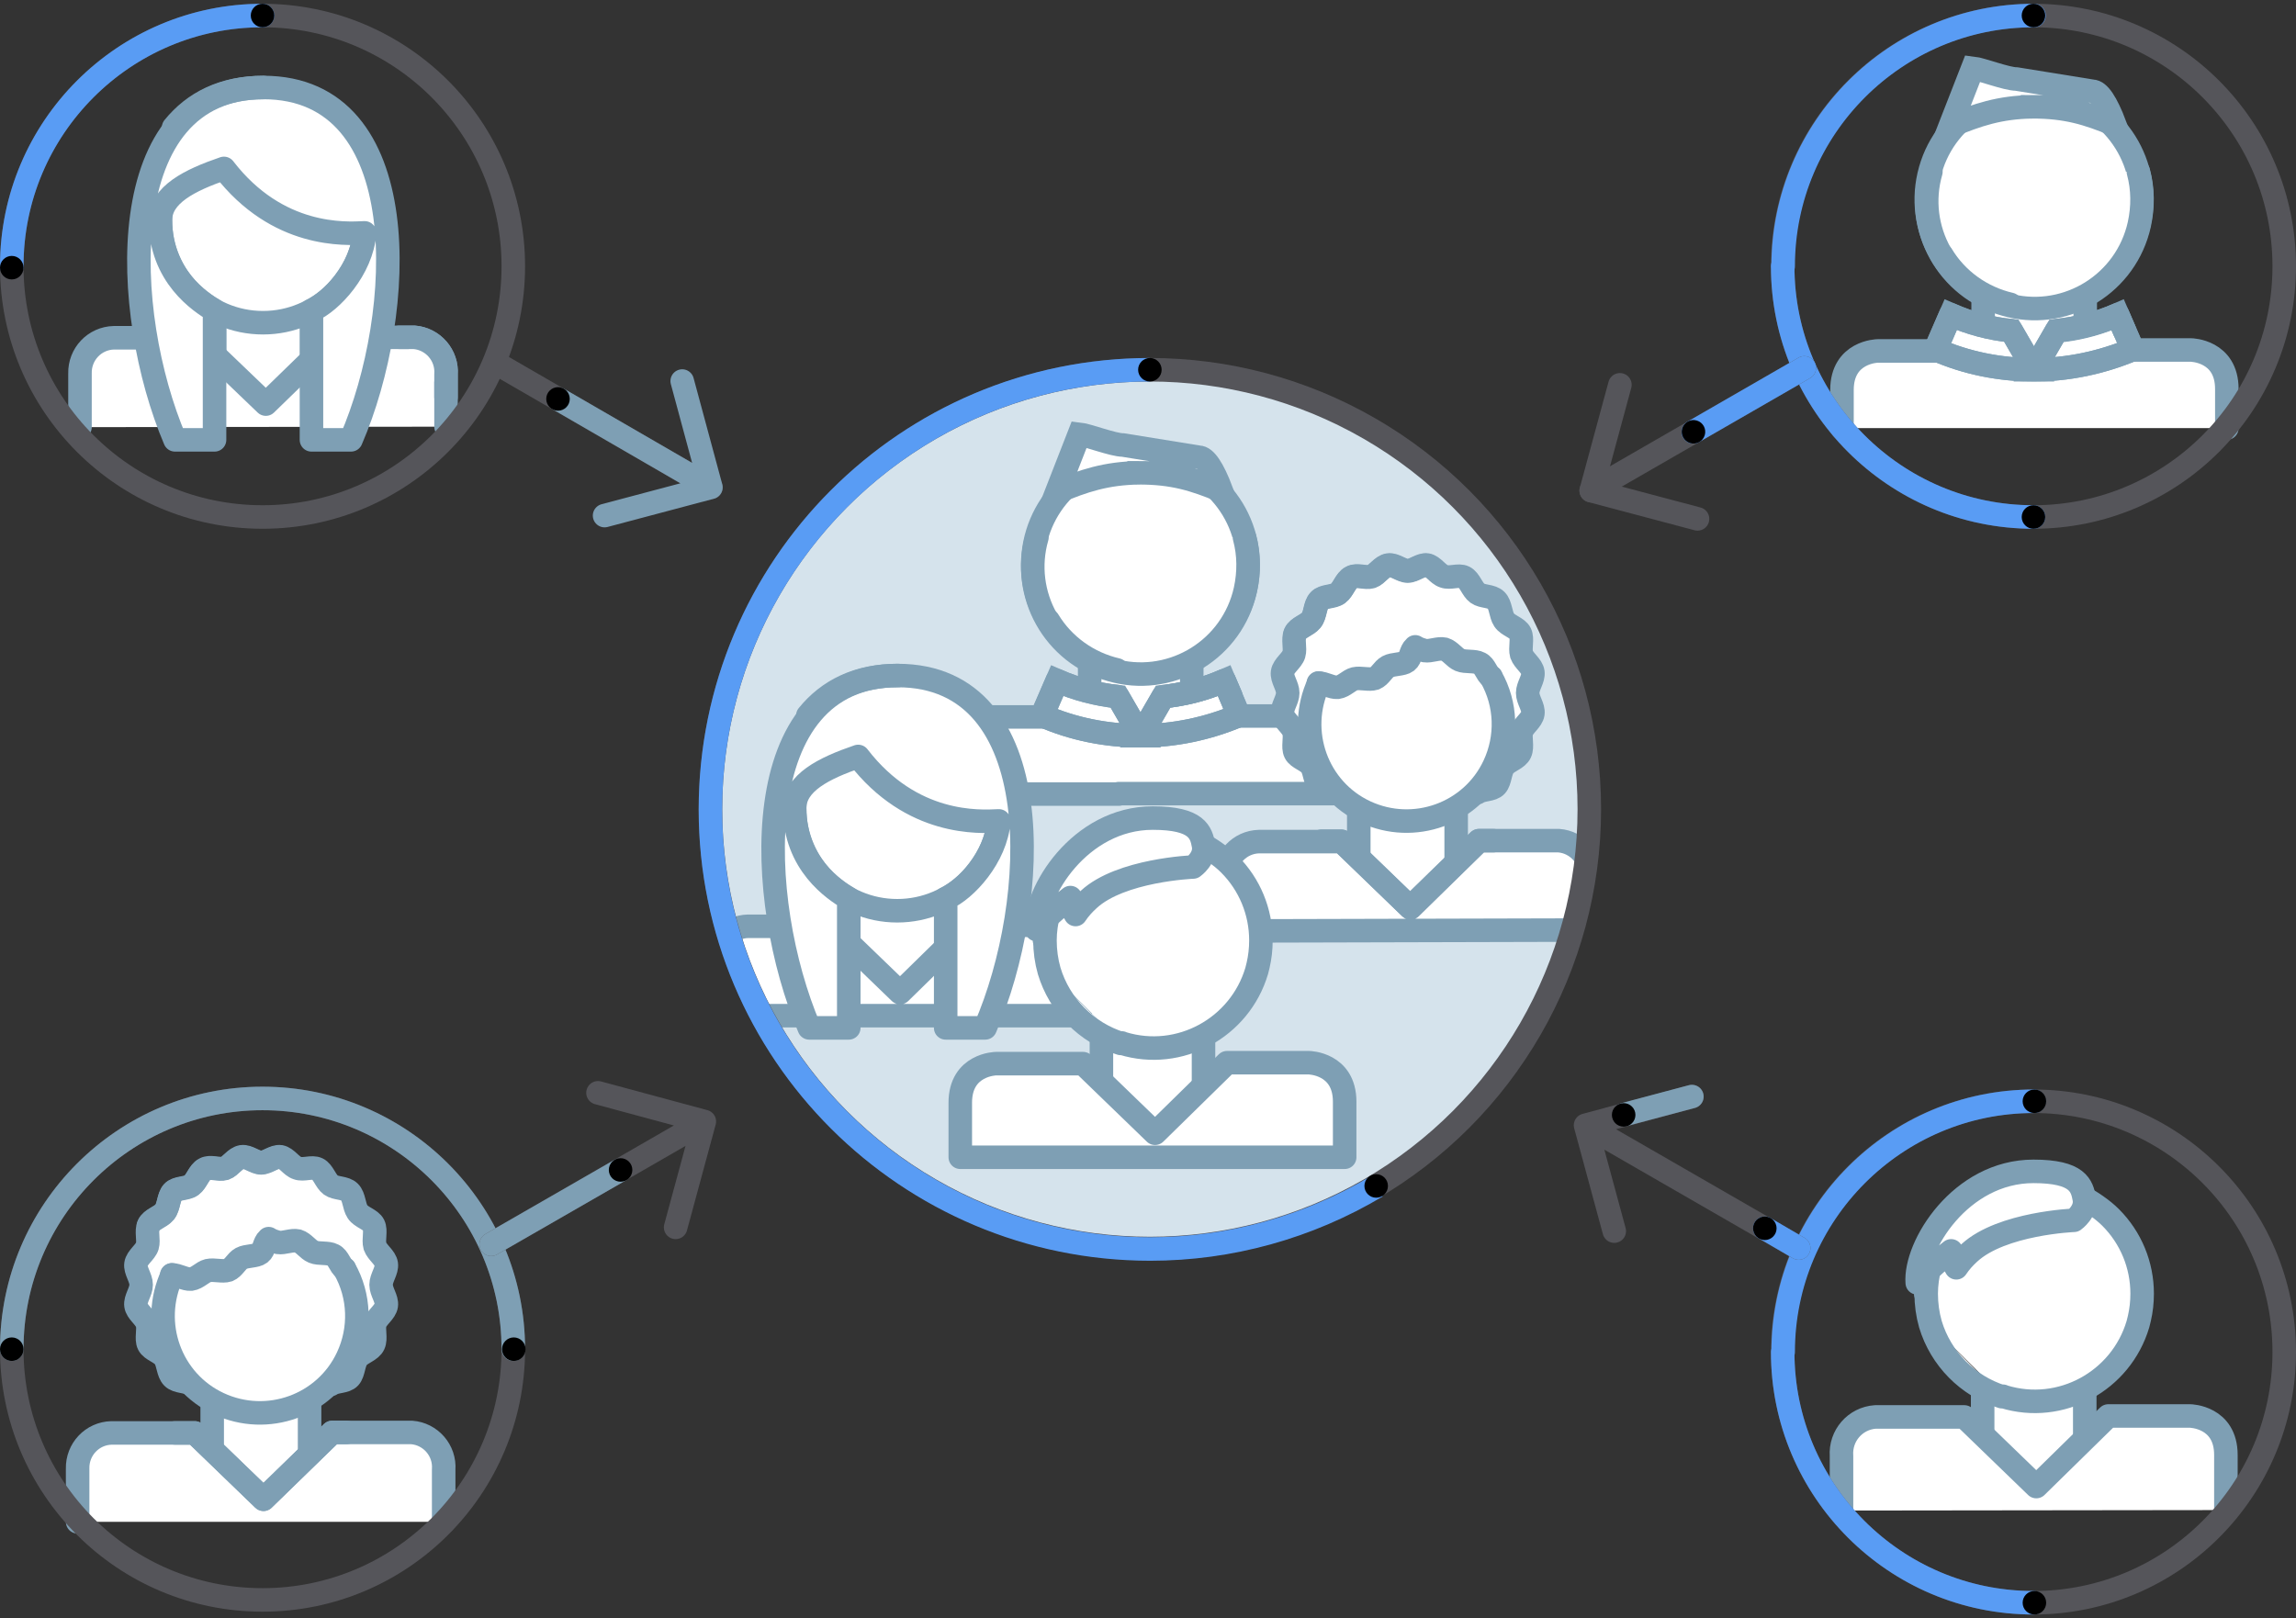 <svg  id="svg-c3-s3" xmlns="http://www.w3.org/2000/svg" xmlns:xlink="http://www.w3.org/1999/xlink" viewBox="0 0 488 344">
  <rect x="0" y="0" width="488" height="344" fill="#333333" stroke="none"/>
  <style>
    .c3-s3-st2{fill:#fff;stroke-linecap:round;stroke-linejoin:round}.c3-s3-st2,.c3-s3-st3,.c3-s3-st4{stroke:#7e9fb4;stroke-width:5}.c3-s3-st3{stroke-linecap:round;stroke-linejoin:round;fill:none}.c3-s3-st4{fill:#fff}.c3-s3-st4,.c3-s3-st7,.c3-s3-st8{stroke-miterlimit:10}.c3-s3-st7{fill:none;stroke-width:5;stroke-linecap:round;stroke:#55555a}.c3-s3-st8{stroke:#599cf4}.c3-s3-st10,.c3-s3-st8,.c3-s3-st9{fill:none;stroke-width:5;stroke-linecap:round}.c3-s3-st9{stroke-linejoin:round;stroke:#55555a}.c3-s3-st10{stroke:#7e9fb4;stroke-miterlimit:10}
  </style>
  <g id="c3-s3-mainC">
    <circle cx="244.4" cy="172" r="93.4" fill="#d5e3ec"/>
    <defs>
      <circle id="c3-s3-SVGID_1_" cx="244.4" cy="172" r="93.4"/>
    </defs>
    <clipPath id="c3-s3-SVGID_2_">
      <use xlink:href="#c3-s3-SVGID_1_" overflow="visible"/>
    </clipPath>
    <g clip-path="url(#c3-s3-SVGID_2_)">
      <circle class="c3-s3-st2" cx="242.4" cy="120.1" r="22.9"/>
      <path class="c3-s3-st2" d="M231.6 138.4h21.7V163h-21.7z"/>
      <path class="c3-s3-st2" d="M264.5 114.2c1 3.7 1 7.5.2 11.2l-.3 1.2c-3.4 12.2-16.1 19.3-28.2 15.8-12.2-3.4-19.3-16.1-15.8-28.2"/>
      <path class="c3-s3-st3" d="M237.4 142.4c-6.1-1.4-11.4-5.2-14.6-10.5"/>
      <path class="c3-s3-st2" d="M237.8 168.8h-36.2v-8.1c-.3-4.3 2.9-8 7.2-8.3h18.9c8.7 4.1 17.7 4.7 30.6-.1l.1-.1h17.4s7.6.1 7.6 8.3v8.2h-45.6z"/>
      <path class="c3-s3-st4" d="M224.7 144.7l-3.2 7.4c6.6 2.9 13.7 4.3 20.9 4.3l-4.8-8.3c-4.5-.5-8.8-1.6-12.9-3.4zm35.5 0c-4.1 1.8-8.5 2.9-13 3.4l-4.8 8.3c7.2 0 14.3-1.5 20.9-4.3l-3.1-7.4z"/>
      <path class="c3-s3-st3" d="M224.7 144.7l-3.2 7.4c6.6 2.9 13.7 4.3 20.9 4.3l-4.8-8.3c-4.5-.5-8.8-1.6-12.9-3.4zm35.5 0c-4.1 1.8-8.5 2.9-13 3.4l-4.8 8.3c7.2 0 14.3-1.5 20.9-4.3l-3.1-7.4z"/>
      <path class="c3-s3-st3" d="M261.6 147.9c-.5-1.1-.9-2.1-1.4-3.2-3.7 1.6-7.5 2.7-11.5 3.2"/>
      <path class="c3-s3-st4" d="M242.1 100.5c7.2 0 11.7 1.4 17.5 3.8-1.8-4.7-3.4-7.1-4.8-7.1l-16.1-2.6c-2.1 0-7.5-2.1-9.3-2.3l-4.8 12.3c5.7-2.4 10.5-4 17.5-4.1z"/>
      <g>
        <path class="c3-s3-st2" d="M180.4 189.2h20.7v23.5h-20.7z"/>
        <path class="c3-s3-st2" d="M229.6 215.7v-11.1c.3-4.1-2.8-7.6-6.8-7.9h-16.9L191.3 211l-14.6-14.1H159c-4.1.1-7.3 3.5-7.2 7.6v11.4h76.8"/>
        <path class="c3-s3-st2" d="M229.6 209.4v-4.8c.3-4.1-2.8-7.6-6.8-7.9h-3.1"/>
        <circle class="c3-s3-st2" cx="190.7" cy="171.8" r="21.8"/>
        <path class="c3-s3-st2" d="M190.8 143.6c-32.4 0-30.3 47.9-18.8 74.9h8.4V191c-3-1.8-11.5-7.3-11.5-19.2 0-5.4 6.2-8.5 13.5-11 11.4 14.8 25.8 13.9 29.9 13.7-.6 7.7-7.1 14.7-11.3 16.5v27.5h8.4c11.7-27 13.8-74.9-18.6-74.9z"/>
        <path class="c3-s3-st3" d="M190.8 143.6c-8.6 0-14.8 3.2-19.1 8.5"/>
      </g>
      <g>
        <path class="c3-s3-st2" d="M288.8 171.2h20.7v23.5h-20.7z"/>
        <path class="c3-s3-st2" d="M338.1 197.7v-11.1c.3-4.1-2.8-7.6-6.8-7.9h-16.9L299.8 193l-14.6-14.1h-17.6c-4.1.1-7.3 3.5-7.2 7.6v11.4l77.7-.2z"/>
        <path class="c3-s3-st3" d="M317.4 178.7h-3.1l-14.6 14.2-14.6-14.1h-4.2"/>
        <path class="c3-s3-st2" d="M314 168.5c1.1-.8 3.1-.5 4-1.5s.8-3.1 1.7-4.2 2.8-1.5 3.4-2.8-.1-3.2.3-4.5c.4-1.3 2.2-2.4 2.4-3.8.2-1.4-1.1-2.9-1.1-4.4s1.3-3 1.1-4.4c-.2-1.4-1.9-2.4-2.4-3.8-.4-1.4.3-3.3-.3-4.5s-2.6-1.6-3.4-2.8-.7-3.2-1.7-4.2-2.9-.7-4-1.5-1.6-2.8-2.8-3.4c-1.2-.6-3 .3-4.3-.2-1.3-.4-2.3-2.2-3.6-2.4-1.3-.2-2.8 1.2-4.1 1.2s-2.8-1.4-4.1-1.2c-1.4.2-2.4 2-3.6 2.4-1.3.4-3.1-.5-4.3.2-1.2.6-1.7 2.6-2.8 3.4s-3.1.5-4 1.5c-1 1-.8 3.1-1.7 4.2s-2.8 1.5-3.4 2.8.1 3.2-.3 4.5c-.4 1.3-2.2 2.4-2.4 3.8-.2 1.4 1.1 2.9 1.1 4.4s-1.3 3-1.1 4.4c.2 1.4 1.9 2.4 2.4 3.8.4 1.4-.3 3.3.3 4.5s2.6 1.6 3.4 2.8.7 3.2 1.7 4.2 2.9.7 4 1.5"/>
        <path class="c3-s3-st3" d="M303.3 120.2c-1.3-.2-2.8 1.2-4.1 1.2s-2.8-1.4-4.1-1.2c-1.4.2-2.4 2-3.6 2.4-1.3.4-3.1-.5-4.3.2-1.2.6-1.7 2.6-2.8 3.4s-3.1.5-4 1.5-.8 3.1-1.7 4.2-2.8 1.5-3.4 2.8"/>
        <path class="c3-s3-st2" d="M280.3 145.2c-4.8 10.3-.4 22.6 9.9 27.4 10.3 4.8 22.6.4 27.4-9.9 2.8-6 2.6-13-.7-18.8"/>
        <path class="c3-s3-st3" d="M280.2 145.2c1.4 0 2.8 1 4.1.9 1.4-.2 2.4-1.5 3.6-1.8 1.3-.3 3.1.3 4.3-.1 1.2-.5 1.7-1.9 2.8-2.5s3.1-.4 4-1.1.8-2.2 1.7-3M316.9 143.9c-1-.7-1.2-2.3-2.4-2.9-1.1-.6-3-.2-4.2-.7-1.2-.5-2-1.9-3.3-2.3-1.3-.3-2.9.5-4.2.3-.7-.2-1.4-.4-2-.8"/>
      </g>
      <g>
        <path class="c3-s3-st3" d="M267.1 194c0 3.1-3.8 12.2-11.7 17l-1.4-1.6c-1-1.1-2.4-1.7-3.8-1.7h-10.5c-1.4 0-2.8.6-3.8 1.7l-1.4 1.6c-7.9-4.8-11.7-14-11.7-17-.5 1.9-.8 3.9-.8 5.9"/>
        <path class="c3-s3-st2" d="M234.1 220.3v22.5h21.7v-22.5"/>
        <path class="c3-s3-st2" d="M251.2 246h-47.1v-11.6c0-8.2 7.6-8.3 7.6-8.3h18.5l15.3 14.8 15.3-15h17.4s7.6.1 7.6 8.3V246h-34.6zM223 206.4c-.6-2.1-.9-4.3-.9-6.5 0-2 .3-4 .8-5.9 3.3-12.2 15.8-19.5 28.1-16.2 2.7.7 5.2 1.9 7.4 3.5 1 .7 2 1.5 2.9 2.4 4.3 4.3 6.7 10.1 6.7 16.2 0 1.8-.2 3.6-.6 5.3l-.3 1.2c-3.6 12.1-16.4 19.1-28.5 15.4-.1 0-.1 0-.2-.1M223 206.4c2.2 7.3 7.9 13.1 15.2 15.4"/>
        <path class="c3-s3-st2" d="M253.6 184.3s2.7-1.9 2.2-4.6-1.3-5.8-10.8-5.8c-15.5 0-25.3 15.9-24.7 23.7 1.7-2.5 6.7-6.4 7.2-6.8.1 1.3.4 2.5 1.1 3.6.8-1.2 1.7-2.2 2.8-3.2 6.8-6.3 22.2-6.9 22.2-6.9z"/>
      </g>
    </g>
    <circle cx="244.4" cy="172" r="93.4" fill="none" stroke="#55555a" stroke-width="5" stroke-miterlimit="10"/>
    <path d="M244.4 78.6c-51.6 0-93.4 41.9-93.4 93.5s41.9 93.4 93.5 93.4c16.9 0 33.5-4.6 48.1-13.3" fill="none" stroke="#599cf4" stroke-width="5" stroke-miterlimit="10"/>
    <circle cx="292.5" cy="252.1" r="2.5"/>
    <circle cx="244.4" cy="78.6" r="2.5"/>
  </g>
  <g id="c3-s3-brC">
    <path class="c3-s3-st3" d="M454.3 269.1c0 3.1-3.8 12.2-11.7 17l-1.4-1.6c-1-1.1-2.4-1.7-3.8-1.7H427c-1.4 0-2.8.6-3.8 1.7l-1.4 1.6c-7.9-4.8-11.7-14-11.7-17-.5 1.9-.8 3.9-.8 5.9"/>
    <path class="c3-s3-st2" d="M421.4 295.4v22.5h21.7v-22.5"/>
    <path class="c3-s3-st2" d="M391.4 321.1v-11.6c-.3-4.3 2.9-8 7.2-8.3h18.9l15.3 14.8 15.3-15h17.4s7.6.1 7.6 8.3V321M410.3 281.5c-.6-2.1-.9-4.3-.9-6.5 0-2 .3-4 .8-5.9 3.3-12.2 15.8-19.5 28.1-16.2 2.7.7 5.2 1.9 7.4 3.5 1 .7 2 1.5 2.9 2.4 4.3 4.3 6.7 10.1 6.7 16.2 0 1.8-.2 3.6-.6 5.3l-.3 1.2c-3.6 12.1-16.4 19.1-28.5 15.4-.1 0-.1 0-.2-.1M410.3 281.5c2.2 7.3 7.9 13.1 15.2 15.4"/>
    <path class="c3-s3-st2" d="M440.8 259.4s2.7-1.9 2.2-4.6-1.3-5.8-10.8-5.8c-15.5 0-25.3 15.9-24.7 23.7 1.7-2.5 6.7-6.4 7.2-6.8.1 1.3.4 2.5 1.1 3.6.8-1.2 1.7-2.2 2.8-3.2 6.9-6.3 22.2-6.9 22.2-6.9z"/>
    <circle class="c3-s3-st7" cx="432.2" cy="287.4" r="53.3"/>
    <path class="c3-s3-st8" d="M379 287.4c0-29.4 23.9-53.3 53.3-53.3M432.2 340.7c-29.4 0-53.3-23.9-53.3-53.3"/>
    <circle cx="432.4" cy="234.1" r="2.5"/>
    <circle cx="432.4" cy="340.7" r="2.5"/>
  </g>
  <g id="c3-s3-brA">
    <path class="c3-s3-st9" d="M382.3 265.3L337 239.2M343.1 261.7l-6.1-22.5 22.6-6.1"/>
    <path class="c3-s3-st10" d="M345.3 236.9l14.3-3.8"/>
    <circle cx="345.1" cy="237" r="2.5"/>
    <path class="c3-s3-st8" d="M382.3 265.3l-7.2-4.2"/>
    <circle cx="375.1" cy="261.1" r="2.5"/>
  </g>
  <g id="c3-s3-trC">
    <ellipse transform="rotate(-77.096 432.367 42.33)" class="c3-s3-st2" cx="432.3" cy="42.3" rx="22.9" ry="22.9"/>
    <path class="c3-s3-st2" d="M421.5 60.6h21.7v24.6h-21.7z"/>
    <path class="c3-s3-st2" d="M454.5 36.5c1 3.7 1 7.5.2 11.2l-.3 1.2c-3.4 12.2-16.1 19.3-28.2 15.8-12.2-3.4-19.3-16.1-15.8-28.2"/>
    <path class="c3-s3-st3" d="M427.3 64.7c-6.1-1.4-11.4-5.2-14.6-10.5"/>
    <path class="c3-s3-st2" d="M391.5 91v-8.1c0-8.2 7.6-8.3 7.6-8.3h18.5c8.7 4.1 17.7 4.7 30.6-.1l.1-.1h17.4s7.6.1 7.6 8.3V91"/>
    <path class="c3-s3-st4" d="M414.6 66.9c-1.1 2.5-2.1 4.9-3.2 7.4 6.6 2.9 13.7 4.3 20.9 4.3l-4.8-8.3c-4.4-.4-8.8-1.6-12.9-3.4zm35.5 0c-4.1 1.8-8.5 2.9-13 3.4l-4.8 8.3c7.2 0 14.3-1.5 21-4.3l-3.2-7.4z"/>
    <path class="c3-s3-st3" d="M414.6 66.9c-1.1 2.5-2.1 4.9-3.2 7.4 6.6 2.9 13.7 4.3 20.9 4.3l-4.8-8.3c-4.4-.4-8.8-1.6-12.9-3.4zm35.5 0c-4.1 1.8-8.5 2.9-13 3.4l-4.8 8.3c7.2 0 14.3-1.5 21-4.3l-3.2-7.4z"/>
    <path class="c3-s3-st3" d="M451.5 70.2c-.5-1.1-.9-2.1-1.4-3.2-3.7 1.6-7.5 2.7-11.5 3.2"/>
    <path class="c3-s3-st4" d="M432 22.7c7.2 0 11.7 1.4 17.5 3.8-1.8-4.7-3.4-7.1-4.8-7.1l-16.1-2.6c-2.1 0-7.5-2.1-9.3-2.3l-4.8 12.3c5.8-2.4 10.5-4 17.5-4.1z"/>
    <circle class="c3-s3-st7" cx="432.2" cy="56.6" r="53.3"/>
    <path class="c3-s3-st8" d="M432.2 109.9c-29.4 0-53.3-23.9-53.3-53.3"/>
    <circle cx="432.2" cy="109.9" r="2.5"/>
    <path class="c3-s3-st8" d="M379 56.6c0-29.4 23.9-53.3 53.3-53.3"/>
    <circle cx="432.2" cy="3.3" r="2.5"/>
  </g>
  <g id="c3-s3-trA">
    <path class="c3-s3-st9" d="M383.5 78.2l-23.6 13.6-21.7 12.5"/>
    <path class="c3-s3-st9" d="M360.8 110.3l-22.6-6 6.1-22.5"/>
    <path class="c3-s3-st8" d="M383.5 78.2l-23.6 13.6"/>
    <ellipse transform="rotate(-73.351 359.913 91.771)" cx="359.9" cy="91.8" rx="2.5" ry="2.5"/>
  </g>
  <g id="c3-s3-blC">
    <path class="c3-s3-st2" d="M45.1 297h20.7v23.5H45.1z"/>
    <path class="c3-s3-st2" d="M94.3 323.5v-11.1c.3-4.1-2.8-7.6-6.8-7.9H70.6L56 318.7l-14.6-14.1H23.7c-4.1.1-7.3 3.5-7.2 7.6v11.3"/>
    <path class="c3-s3-st3" d="M73.6 304.5h-3L56 318.7l-14.6-14.1h-4.2"/>
    <path class="c3-s3-st2" d="M70.3 294.3c1.1-.8 3.1-.5 4-1.5s.8-3.1 1.7-4.2 2.8-1.5 3.4-2.8-.1-3.2.3-4.5c.4-1.3 2.2-2.4 2.4-3.8.2-1.4-1.1-2.9-1.1-4.4s1.3-3 1.1-4.4c-.2-1.4-1.9-2.4-2.4-3.8-.4-1.4.3-3.3-.3-4.5s-2.6-1.6-3.4-2.8-.7-3.2-1.7-4.2-2.9-.7-4-1.5-1.6-2.8-2.8-3.4c-1.2-.6-3 .3-4.3-.2-1.3-.4-2.3-2.2-3.6-2.4-1.3-.2-2.8 1.2-4.1 1.2s-2.8-1.4-4.1-1.2c-1.4.2-2.4 2-3.6 2.4-1.3.4-3.1-.5-4.3.2-1.2.6-1.7 2.6-2.8 3.4s-3.1.5-4 1.5-.8 3.1-1.7 4.2-2.8 1.5-3.4 2.8.1 3.2-.3 4.5c-.4 1.3-2.2 2.4-2.4 3.8-.2 1.4 1.1 2.9 1.1 4.4s-1.3 3-1.1 4.4c.2 1.4 1.9 2.4 2.4 3.8.4 1.4-.3 3.3.3 4.5.6 1.2 2.6 1.6 3.4 2.8s.7 3.2 1.7 4.2 2.9.7 4 1.5"/>
    <path class="c3-s3-st3" d="M59.6 246c-1.3-.2-2.8 1.2-4.1 1.2s-2.8-1.4-4.1-1.2c-1.4.2-2.4 2-3.6 2.4-1.3.4-3.1-.5-4.3.2-1.2.6-1.7 2.6-2.8 3.4s-3.1.5-4 1.5-.8 3.1-1.7 4.2-2.8 1.5-3.4 2.8"/>
    <path class="c3-s3-st2" d="M36.6 271c-4.8 10.3-.4 22.6 9.9 27.4 10.3 4.8 22.6.4 27.4-9.9 2.8-6 2.6-13-.7-18.8"/>
    <path class="c3-s3-st3" d="M36.5 271c1.4 0 2.8 1 4.1.9 1.4-.2 2.4-1.5 3.6-1.8 1.3-.3 3.1.3 4.3-.1 1.2-.5 1.7-1.9 2.8-2.5s3.1-.4 4-1.1.8-2.2 1.7-3M73.2 269.7c-1-.7-1.2-2.3-2.4-2.9-1.1-.6-3-.2-4.2-.7-1.2-.5-2-1.9-3.3-2.3-1.3-.3-2.9.5-4.2.3-.7-.2-1.4-.4-2-.8"/>
    <circle class="c3-s3-st7" cx="55.8" cy="286.8" r="53.3"/>
    <path class="c3-s3-st10" d="M55.8 233.5c29.4 0 53.3 23.9 53.3 53.3M2.5 286.8c0-29.4 23.9-53.3 53.3-53.3"/>
    <circle cx="2.5" cy="286.8" r="2.5"/>
    <circle cx="109.2" cy="286.8" r="2.5"/>
  </g>
  <g id="c3-s3-blA">
    <path class="c3-s3-st9" d="M104.4 264.5l45.3-26.1M127.1 232.3l22.6 6.1-6.1 22.5"/>
    <path class="c3-s3-st10" d="M104.4 264.5l27.3-15.7"/>
    <circle cx="131.9" cy="248.7" r="2.5"/>
  </g>
  <g id="c3-s3-tlC">
    <path class="c3-s3-st2" d="M45.6 64.2h20.7v23.5H45.6z"/>
    <path class="c3-s3-st2" d="M94.8 90.7V79.6c.3-4.1-2.8-7.6-6.8-7.9H71.1L56.5 85.9 41.8 71.8H24.2c-4.1.1-7.3 3.5-7.2 7.6v11.4"/>
    <path class="c3-s3-st2" d="M94.8 84.4v-4.8c.3-4.1-2.8-7.6-6.8-7.9h-3.1"/>
    <circle class="c3-s3-st2" cx="55.9" cy="46.8" r="21.8"/>
    <path class="c3-s3-st2" d="M56 18.6c-32.4 0-30.3 47.9-18.8 74.9h8.4V66c-3-1.8-11.5-7.3-11.5-19.2 0-5.4 6.2-8.5 13.5-11C59 50.6 73.4 49.7 77.5 49.5c-.6 7.7-7.1 14.7-11.3 16.5v27.5h8.4c11.7-27 13.8-74.9-18.6-74.9z"/>
    <path class="c3-s3-st3" d="M56 18.6c-8.6 0-14.8 3.2-19.1 8.5"/>
    <circle class="c3-s3-st7" cx="55.8" cy="56.6" r="53.3"/>
    <path class="c3-s3-st8" d="M2.5 56.6c0-29.4 23.9-53.3 53.3-53.3"/>
    <circle cx="2.5" cy="56.9" r="2.5"/>
    <circle cx="55.8" cy="3.3" r="2.5"/>
  </g>
  <g id="c3-s3-tlA">
    <path class="c3-s3-st7" d="M105.8 77.4l45.3 26.2"/>
    <path class="c3-s3-st10" d="M118.8 84.9l32.3 18.7M151.1 103.6l-22.6 6M145 81l6.1 22.6"/>
    <circle cx="118.6" cy="84.8" r="2.5"/>
  </g>
</svg>